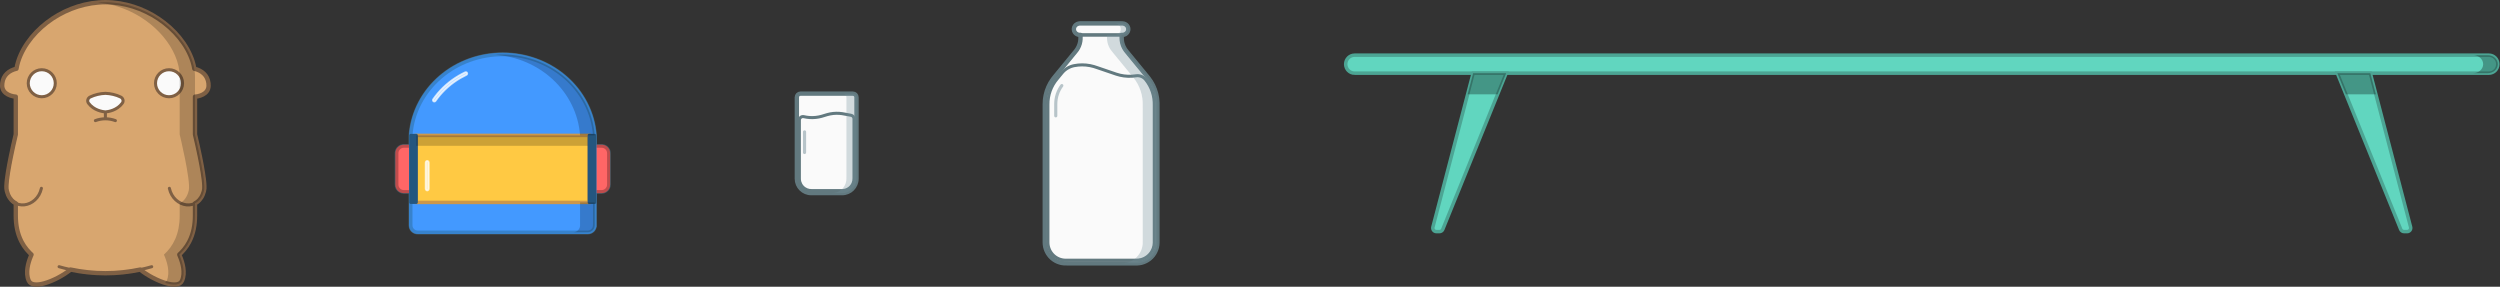 <svg xmlns="http://www.w3.org/2000/svg" width="1434.113" height="164.501" viewBox="0 0 1434.113 164.501">
  <rect x="0" y="0" width="1434.113" height="164.501" fill="#333333" stroke="none"/>
  <g id="design-asset-lines::major" stroke-width="2.5" stroke-linecap="round" stroke-linejoin="round">
    <path fill="#D8A66F" stroke="#7F6044" d="M9.443 39.423c.896-5.32 3.252-10.366 6.27-14.75 3.045-4.428 6.88-8.36 11.12-11.637 8.53-6.595 18.9-10.732 29.682-11.61 2.953-.242 5.21-.233 8.16.022 2.665.23 5.277.654 7.878 1.27C77.8 3.966 82.847 5.98 87.525 8.656c4.662 2.667 8.986 6.01 12.697 9.902 3.684 3.863 6.87 8.38 8.99 13.318 1.05 2.445 1.82 4.918 2.263 7.548 4.282 1.016 7.565 3.674 8.112 8.33.125 1.06.14 2.05-.2 3.09-.33 1.017-.94 1.85-1.753 2.525-1.536 1.274-3.852 1.965-5.774 2.1v21.627c0 .114.04.216.066.323.975 4.07 1.877 8.152 2.713 12.25.63 3.094 1.222 6.193 1.72 9.312.223 1.41.427 2.82.59 4.237.134 1.165.244 2.33.277 3.503.015.517.016 1.03-.02 1.547-.038.506-.116.908-.243 1.397-.354 1.36-.852 2.61-1.625 3.798-.65 1-1.407 1.826-2.383 2.525-.22.158-.45.305-.684.44-.116.067-.233.132-.353.193l-.044.023c-.006.002-.017-.003-.017.01v7.004c0 5.214-.883 10.38-3.346 15.093-.835 1.6-1.812 3.07-2.963 4.46-.552.668-1.135 1.305-1.75 1.914-.306.3-.617.595-.936.88-.006.007-.05.038-.044.052.006.015.012.027.02.042.01.027.024.056.036.084l.075.17.152.352c.925 2.18 1.685 4.546 2.037 6.903.36 2.432.316 5.062-.71 7.396-.61 1.395-1.83 1.972-3.226 2.166-1.814.252-3.865-.142-5.574-.606-5.035-1.37-11.18-4.646-15.208-7.926-13.162 2.803-26.766 2.803-39.928 0-4.028 3.28-10.172 6.556-15.208 7.926-1.71.465-3.76.858-5.574.605-1.395-.195-2.615-.772-3.227-2.167-1.026-2.335-1.07-4.965-.708-7.396.352-2.358 1.112-4.725 2.038-6.905l.15-.353.076-.17.04-.085c.005-.014.01-.028.017-.042.007-.014-.04-.046-.047-.052-.32-.285-.63-.58-.936-.88-.617-.61-1.2-1.246-1.752-1.914-1.15-1.392-2.127-2.862-2.963-4.463-2.462-4.714-3.343-9.875-3.343-15.087v-.237-.473-.945-2.75-1.373-.688-.344-.172-.02-.004c0-.004-.003-.003-.004-.004l-.022-.01c-.014-.01-.03-.017-.044-.024-.12-.062-.236-.126-.352-.192-.235-.138-.462-.284-.683-.442-.975-.7-1.73-1.526-2.38-2.528-.77-1.19-1.268-2.438-1.62-3.8-.128-.488-.205-.888-.24-1.393-.038-.518-.038-1.033-.022-1.55.034-1.173.144-2.337.278-3.502.163-1.417.367-2.827.59-4.236.497-3.116 1.09-6.214 1.72-9.306.836-4.1 1.74-8.182 2.714-12.25.025-.108.065-.21.065-.325v-.07-.288-.573-1.148-2.294-17.254c-1.922-.136-4.237-.827-5.773-2.1-.814-.675-1.425-1.51-1.755-2.527-.338-1.04-.324-2.03-.2-3.086.55-4.652 3.833-7.31 8.116-8.327z"/>
    <path fill="#FAFAFA" stroke="#62797F" d="M643.435 20.037c.542 0 .873.002 1.4-.16.497-.15.915-.38 1.306-.724.72-.63 1.137-1.53 1.114-2.494-.023-.972-.49-1.855-1.24-2.454-.404-.32-.83-.53-1.326-.66-.533-.138-.864-.117-1.403-.117h-22.967c-.47 0-.938-.03-1.41.05-.495.082-.93.246-1.354.517-.816.523-1.384 1.364-1.51 2.337-.12.945.193 1.87.833 2.568.678.735 1.644 1.134 2.635 1.134h.327c0 1.952.08 3.135-.478 5.06-.24.832-.564 1.616-.978 2.378-.44.813-.85 1.378-1.436 2.09-2.162 2.635-4.323 5.268-6.485 7.9l-3.242 3.952-1.62 1.975c-.537.654-1.08 1.3-1.583 1.98-2.04 2.767-3.462 5.937-4.17 9.298-.355 1.676-.52 3.343-.52 5.054V139.013c0 .803.073 1.588.23 2.376.337 1.7 1.04 3.31 2.057 4.714 2.07 2.857 5.283 4.657 8.802 4.93.716.055 1.753.035 2.47.035h38.354c.934 0 1.482.01 2.412-.125.833-.12 1.633-.322 2.424-.613 1.668-.612 3.18-1.588 4.426-2.855 1.244-1.266 2.19-2.79 2.775-4.466.276-.79.465-1.59.57-2.42.118-.914.1-1.51.1-2.426v-40.91-20.468-10.233-5.117c0-1.957.045-3.124-.224-5.075-.468-3.41-1.663-6.677-3.505-9.585-1.013-1.6-1.885-2.58-3.08-4.036-1.08-1.318-2.16-2.635-3.242-3.952-2.16-2.634-4.323-5.268-6.485-7.902-.253-.31-1.364-1.655-1.603-1.977-.513-.69-.94-1.416-1.295-2.2-.71-1.56-1.075-3.252-1.075-4.966-.002-.57-.002-1.138-.002-1.707zM459.176 53.724h30.087c1.14 0 2.065.925 2.065 2.065v46.722c0 4.563-3.7 8.262-8.262 8.262h-17.694c-4.563 0-8.262-3.698-8.262-8.262V55.79c0-1.142.925-2.066 2.066-2.066z"/>
    <path fill="#FAFAFA" stroke="#455A64" d="M235.615 83.888h-3.184c-.378 0-.754-.018-1.132.016-1.47.127-2.748 1.058-3.32 2.418-.327.776-.31 1.273-.31 2.085v17.32c0 .347.013.688.085 1.03.077.362.2.697.372 1.026.688 1.307 2.04 2.12 3.516 2.12h3.975v18.846c0 .583-.022.938.13 1.517.14.543.37 1.007.717 1.45.66.84 1.625 1.378 2.687 1.497.257.03.514.022.772.022H336.617c.252 0 .504.01.757-.003 2.12-.1 3.79-1.848 3.79-3.972V116.12v-6.215h3.973c1.478 0 2.83-.815 3.517-2.123.173-.328.294-.665.37-1.027.074-.342.087-.682.087-1.03v-2.183-8.63-4.316-2.19c0-.81.016-1.308-.312-2.084-.574-1.36-1.852-2.29-3.324-2.416-.377-.033-.753-.016-1.13-.016h-3.182v-6.214c-.913-12.578-6.818-24.085-16.09-32.49-9.267-8.398-21.285-13.183-33.704-13.843-13.426-.712-26.877 3.418-37.4 11.908-10.53 8.497-17.366 20.8-18.354 34.426v6.214z"/>
  </g>
  <g id="design-asset-lines::minor">
    <path fill="#F66" stroke="#BF4C4C" stroke-width="1.75" stroke-linecap="round" stroke-linejoin="round" d="M345.137 109.904h-3.974V83.888h3.974c2.195 0 3.974 1.78 3.974 3.975v18.067c0 2.195-1.778 3.974-3.973 3.974zM231.64 109.904h3.975V83.888h-3.974c-2.194 0-3.973 1.78-3.973 3.975v18.067c0 2.195 1.78 3.974 3.974 3.974z"/>
    <path fill="#4399FF" stroke="#3782CC" stroke-width="2" stroke-miterlimit="10" d="M341.163 129.26V116.12 77.674c-.95-13.1-7.312-25.01-17.208-33.474-9.89-8.458-22.625-12.938-35.566-12.938s-25.677 4.48-35.567 12.94c-9.896 8.463-16.257 20.372-17.208 33.472V129.26c0 2.196 1.78 3.976 3.974 3.976h97.6c2.193 0 3.973-1.78 3.973-3.975z"/>
    <path fill="#FFC943" stroke="#CC974A" stroke-width="2" stroke-miterlimit="10" d="M238.797 77.674h99.183v38.444h-99.183z"/>
    <path fill="#24567F" stroke="#24567F" stroke-width="1.75" stroke-linecap="round" stroke-linejoin="round" d="M235.615 77.674v38.445h3.182V77.673z"/>
    <path fill="none" stroke="#62797F" stroke-width="1.75" stroke-linecap="round" stroke-linejoin="round" d="M619.51 20.037h24.253c1.84 0 3.492-1.395 3.492-3.304s-1.653-3.304-3.492-3.304H619.51c-1.84 0-3.49 1.394-3.49 3.303s1.65 3.304 3.49 3.304zM657.193 45.647c1.682 2.078 2.975 4.44 3.817 6.978.425 1.28.728 2.573.916 3.91.216 1.536.216 2.482.216 4.027v76.464c0 .708.007 1.416 0 2.125-.005.572-.058 1.134-.158 1.697-.22 1.237-.633 2.345-1.275 3.426-1.334 2.24-3.472 3.887-5.98 4.603-.578.164-1.16.276-1.758.338-.634.063-1.265.052-1.896.052h-37.662c-.737 0-1.474.01-2.21 0-5.382-.073-9.782-4.31-10.06-9.685-.016-.296-.014-.593-.014-.89v-1.047-2.093-4.187-8.37-16.745V72.91v-8.643-4.322c0-1.426.067-2.567.304-3.977.442-2.655 1.365-5.207 2.72-7.533.74-1.27 1.384-2.13 2.313-3.262.913-1.114 1.828-2.228 2.742-3.34 1.774-2.166 4.252-3.64 7-4.173 2.986-.58 6.056-.584 9.044-.02 1.74.33 2.7.668 4.368 1.24l4.304 1.47 4.304 1.47c.717.244 1.434.496 2.153.734.72.238 1.446.44 2.185.61 2.965.68 6.032.79 9.038.324 2.113-.325 4.242.497 5.587 2.16z"/>
    <path fill="none" stroke="#7F6044" stroke-width="1.75" stroke-linecap="round" stroke-linejoin="round" d="M54.723 69.187c3.7-1.383 7.773-1.383 11.473 0M60.46 64.214v3.935M9.06 77.147S2.597 103.77 3.84 109.202c2.878 12.568 17.48 9.984 19.92-1.175M111.86 77.147s6.46 26.623 5.217 32.055c-2.877 12.568-17.48 9.984-19.92-1.175"/>
    <circle fill="#FAFAFA" stroke="#7F6044" stroke-width="1.75" stroke-linecap="round" stroke-linejoin="round" cx="23.961" cy="47.746" r="7.754"/>
    <circle fill="#FAFAFA" stroke="#7F6044" stroke-width="1.75" stroke-linecap="round" stroke-linejoin="round" cx="96.958" cy="47.746" r="7.754"/>
    <path fill="#FAFAFA" stroke="#7F6044" stroke-width="1.75" stroke-linecap="round" stroke-linejoin="round" d="M60.46 53.544c3.066.11 6.1.835 8.748 2.11 1.347.648 1.838 2.32.95 3.522-3.01 4.083-7.9 4.88-9.7 5.038-1.797-.156-6.686-.955-9.698-5.038-.888-1.202-.396-2.874.95-3.522 2.647-1.275 5.683-2 8.75-2.11z"/>
    <path fill="none" stroke="#7F6044" stroke-width="1.75" stroke-linecap="round" stroke-linejoin="round" d="M33.893 152.99c17.357 5.004 35.776 5.004 53.133 0"/>
    <path fill="#61D6BF" stroke="#4CA594" stroke-width="2" stroke-miterlimit="10" d="M777.052 41.974h650.704c2.848 0 5.107-2.338 5.107-5.163s-2.26-5.163-5.107-5.163H777.052c-2.847 0-5.106 2.338-5.106 5.164 0 2.826 2.26 5.164 5.106 5.164z"/>
    <path fill="#61D6BF" stroke="#4CA594" stroke-width="2" stroke-miterlimit="10" d="M821.975 130.262l23.093-88.288h18.95l-36.366 89.588c-.315.778-1.072 1.29-1.913 1.29h-1.768c-1.353 0-2.34-1.28-1.997-2.59z"/>
    <path fill="none" stroke="#62797F" stroke-width="1.75" stroke-linecap="round" stroke-linejoin="round" d="M488.195 66.13l-3.383-.63c-1.316-.246-2.062-.396-3.403-.48-2.297-.146-4.6.094-6.816.708-1.105.307-2.188.686-3.295.992-1.113.308-2.232.52-3.38.637-2.333.24-4.553.09-6.835-.435-1.294-.298-2.53.685-2.53 2.013v33.191c0 .26-.002.523.013.785.124 2.09 1.194 4 2.912 5.194.82.57 1.754.954 2.737 1.123.478.08.953.098 1.434.098h16.184c1.115 0 1.96.058 3.066-.25.988-.276 1.9-.772 2.67-1.45.79-.693 1.406-1.56 1.804-2.53.19-.464.324-.934.41-1.426.084-.487.1-.973.1-1.464v-7.29-26.76c-.002-.993-.71-1.847-1.69-2.03zM643.435 20.037c0 1.963-.08 3.15.484 5.084.244.837.57 1.625.988 2.39.453.826.854 1.37 1.45 2.096l6.52 7.942 3.26 3.97c.542.663 1.085 1.325 1.63 1.986.537.656 1.082 1.307 1.583 1.995 2.032 2.793 3.438 5.992 4.12 9.378.36 1.776.476 3.277.476 5.084V137.097c0 .596.015 1.92-.013 2.515-.038.82-.157 1.616-.36 2.41-.435 1.71-1.24 3.3-2.358 4.66-2.23 2.717-5.526 4.314-9.04 4.385-.477.01-4.64.003-5.115.003H616.216c-.476 0-4.64.008-5.115-.003-3.514-.07-6.81-1.668-9.04-4.385-1.12-1.36-1.924-2.95-2.358-4.66-.203-.794-.32-1.59-.36-2.41-.027-.596-.012-1.92-.012-2.515V95.972 75.396 65.108v-5.144c0-1.808.115-3.307.474-5.084.683-3.387 2.09-6.586 4.12-9.38.5-.688 1.045-1.338 1.584-1.995l1.63-1.985 3.26-3.97c2.172-2.648 4.346-5.295 6.52-7.943.595-.726.997-1.27 1.45-2.097.418-.765.743-1.552.99-2.388.564-1.934.482-3.122.482-5.085h23.595z"/>
    <path fill="#61D6BF" stroke="#4CA594" stroke-width="2" stroke-miterlimit="10" d="M1382.834 130.262c-7.697-29.43-15.396-58.858-23.094-88.288h-18.948c12.12 29.863 24.243 59.725 36.364 89.588.316.778 1.073 1.29 1.914 1.29h1.766c1.353 0 2.34-1.28 1.998-2.59z"/>
    <path opacity=".2" d="M238.797 77.674h99.183v5.96h-99.183z"/>
    <path fill="#24567F" stroke="#24567F" stroke-width="1.75" stroke-linecap="round" stroke-linejoin="round" d="M337.98 77.674h3.183v38.444h-3.183z"/>
  </g>
  <g id="design-asset-lines::shadows">
    <path opacity=".3" fill="#748F99" d="M477.282 110.774c2.678 0 5.18-1.29 6.73-3.472.776-1.09 1.275-2.35 1.455-3.676.087-.63.076-1.258.076-1.89v-1.983-15.735V68.28v-7.867-3.934c0-.2.008-.76-.02-.96-.044-.342-.156-.63-.353-.913-.387-.554-1.017-.883-1.692-.883h4.656c.388 0 .774-.006 1.16 0 .406.006.743.108 1.085.328.342.22.612.54.775.914.18.412.172.678.172 1.11V100.325c0 .772.01 1.545-.002 2.317-.05 3.195-1.932 6.066-4.84 7.39-.72.327-1.448.54-2.23.654-.752.11-1.502.086-2.257.086h-4.716z"/>
    <path opacity=".2" d="M341.163 129.26V116.12h-8.41v12.004c0 .408.008.816 0 1.225-.01.4-.074.776-.2 1.156-.515 1.568-1.947 2.655-3.597 2.73h8.17c.294 0 .582-.02.87-.082.617-.127 1.134-.366 1.63-.75.97-.752 1.537-1.91 1.537-3.14z"/>
    <path opacity=".3" fill="#748F99" d="M643.52 151.07c6.312 0 11.546-4.882 11.985-11.177.05-.73.03-1.454.03-2.182v-2.262-4.524-9.05-36.05-18.027-4.502c0-.585.006-3.903-.015-4.488-.104-3.02-.775-5.99-1.98-8.76-.605-1.394-1.326-2.7-2.182-3.954-.42-.615-.867-1.205-1.34-1.78-.476-.58-.952-1.162-1.43-1.743l-5.723-6.972-2.86-3.483-1.43-1.742c-.473-.577-.963-1.14-1.392-1.754-.867-1.243-1.49-2.638-1.84-4.113-.172-.735-.274-1.47-.31-2.225-.016-.372-.01-1.873-.01-2.245h8.379c.012 0 .03-.012.03.01v1.7c0 1.58.313 3.143.917 4.6.305.735.673 1.423 1.115 2.084.437.652.946 1.242 1.442 1.846l5.983 7.29 2.99 3.642c.275.336 2.708 3.295 2.977 3.64 1.944 2.49 3.38 5.34 4.22 8.387.423 1.53.688 3.067.804 4.65.057.78.063 1.556.063 2.335v77.851c0 .75.014 1.5-.065 2.25-.08.763-.23 1.5-.454 2.234-.474 1.558-1.26 3.003-2.31 4.248-2.08 2.466-5.056 3.988-8.273 4.233-.756.057-1.51.034-2.266.034H643.52z"/>
    <path opacity=".3" fill="#748F99" d="M639.423 13.43c1.84 0 3.492 1.394 3.492 3.303s-1.652 3.304-3.492 3.304h3.65c.395 0 .79.02 1.187-.034 1.644-.224 2.995-1.556 2.995-3.27s-1.353-3.047-2.996-3.27c-.397-.054-.792-.034-1.19-.034H639.423z"/>
    <path opacity=".3" d="M1345.727 54.132l-4.935-12.158h18.948l3.18 12.158zM859.082 54.132l4.935-12.158h-18.95l-3.18 12.158zM1418.71 31.647c1.427 0 2.853.48 3.952 1.417 1.1.937 1.792 2.276 1.792 3.747s-.692 2.81-1.793 3.748c-1.097.936-2.523 1.417-3.95 1.417H1425.08c.707 0 1.413.01 2.12 0 1.415-.018 2.82-.507 3.902-1.443 1.085-.94 1.76-2.26 1.76-3.72s-.675-2.78-1.76-3.72c-1.082-.936-2.49-1.425-3.905-1.443-.705-.01-1.41 0-2.117 0h-2.126c-1.415-.003-2.83-.003-4.245-.003z"/>
    <path opacity=".2" d="M109.212 31.875c1.72 4.01 2.648 7.946 2.648 12.337v32.92c0 .01 0 .02.004.03l.076.315c.138.575.273 1.15.408 1.727.52 2.233 1.022 4.472 1.505 6.713.657 3.054 1.28 6.114 1.842 9.188.52 2.852 1.025 5.876 1.328 8.763.09.874.165 1.748.198 2.627.027.676.033 1.348-.035 2.022-.028.273-.073.543-.137.81-.115.485-.25.962-.412 1.433-.292.854-.655 1.658-1.125 2.43-.797 1.313-1.854 2.43-3.193 3.216-.157.092-.457-.012-.457.3v6.233c0 5.272-.596 10.098-2.924 14.974-.82 1.717-1.796 3.296-2.97 4.792-.563.714-1.157 1.394-1.79 2.045-.312.32-.633.633-.96.938l-.248.227-.125.112c-.024.02-.03.015-.016.05l.02.042c.053.118.105.237.157.357.975 2.255 1.776 4.71 2.14 7.155.192 1.307.265 2.592.145 3.912-.06.646-.163 1.28-.325 1.908-.14.544-.4 1.332-.667 1.833-1.683 3.166-7.27 1.73-9.615 1.005.396-.316.712-.718.935-1.213 2.202-4.906.09-11.283-1.583-15.026 5.38-4.81 9.043-11.907 9.043-22.36v-7.035c2.377-1.202 4.34-3.626 5.217-7.453 1.244-5.432-5.217-32.053-5.217-32.055V48.27v-4.354c0-3.957-.93-8.04-2.647-12.04v-.002C94.055 17.03 76.836 3.33 56.068 1.464c2.915-.263 5.208-.282 8.126-.056 2.716.21 5.378.622 8.03 1.234 5.29 1.223 10.385 3.226 15.105 5.902 4.705 2.668 9.075 6.027 12.82 9.94 3.713 3.876 6.93 8.426 9.062 13.39zM341.163 77.674c-1.004-13.844-8.04-26.307-18.835-34.81-10.785-8.493-24.53-12.467-38.144-11.444 12.196.916 23.92 5.814 32.932 14.18 9.018 8.372 14.74 19.712 15.637 32.074h8.41z"/>
  </g>
  <g id="design-asset-lines::reflections">
    <path opacity=".5" fill="#748F99" d="M461.522 88.38c.498 0 .9-.404.9-.9V75.65c0-.498-.402-.9-.9-.9-.497 0-.9.403-.9.9v11.83c0 .496.403.9.9.9z"/>
    <path opacity=".7" fill="#FFF" stroke="#FFF" stroke-linecap="round" stroke-linejoin="round" d="M267.968 41.86c.187.41.01.894-.397 1.087-1.194.568-2.363 1.185-3.503 1.85-2.54 1.48-4.938 3.205-7.146 5.146-2.17 1.91-4.155 4.03-5.908 6.327-.41.537-.806 1.083-1.19 1.64-.256.37-.76.467-1.136.218-.385-.255-.486-.777-.223-1.158.398-.578.81-1.146 1.236-1.703 1.818-2.384 3.878-4.584 6.13-6.565 2.288-2.012 4.773-3.797 7.405-5.333 1.18-.69 2.392-1.33 3.628-1.916.415-.198.914-.016 1.105.405M245.068 109.284c.28 0 .516-.157.67-.373.17-.233.23-.466.23-.75V93.4c0-.284-.06-.516-.23-.75-.154-.217-.39-.374-.67-.374-.278 0-.515.157-.67.373-.168.234-.23.466-.23.75v14.76c0 .284.062.517.23.75.155.216.392.374.67.374z"/>
    <path opacity=".5" fill="#748F99" d="M609.83 49.634c.284-.386.217-.927-.154-1.232-.398-.327-.99-.253-1.296.16-2.368 3.205-3.646 7.084-3.646 11.068v6.826c0 .498.404.9.9.9.5 0 .902-.402.902-.9V59.63c0-3.598 1.154-7.102 3.293-9.996z"/>
  </g>
</svg>
